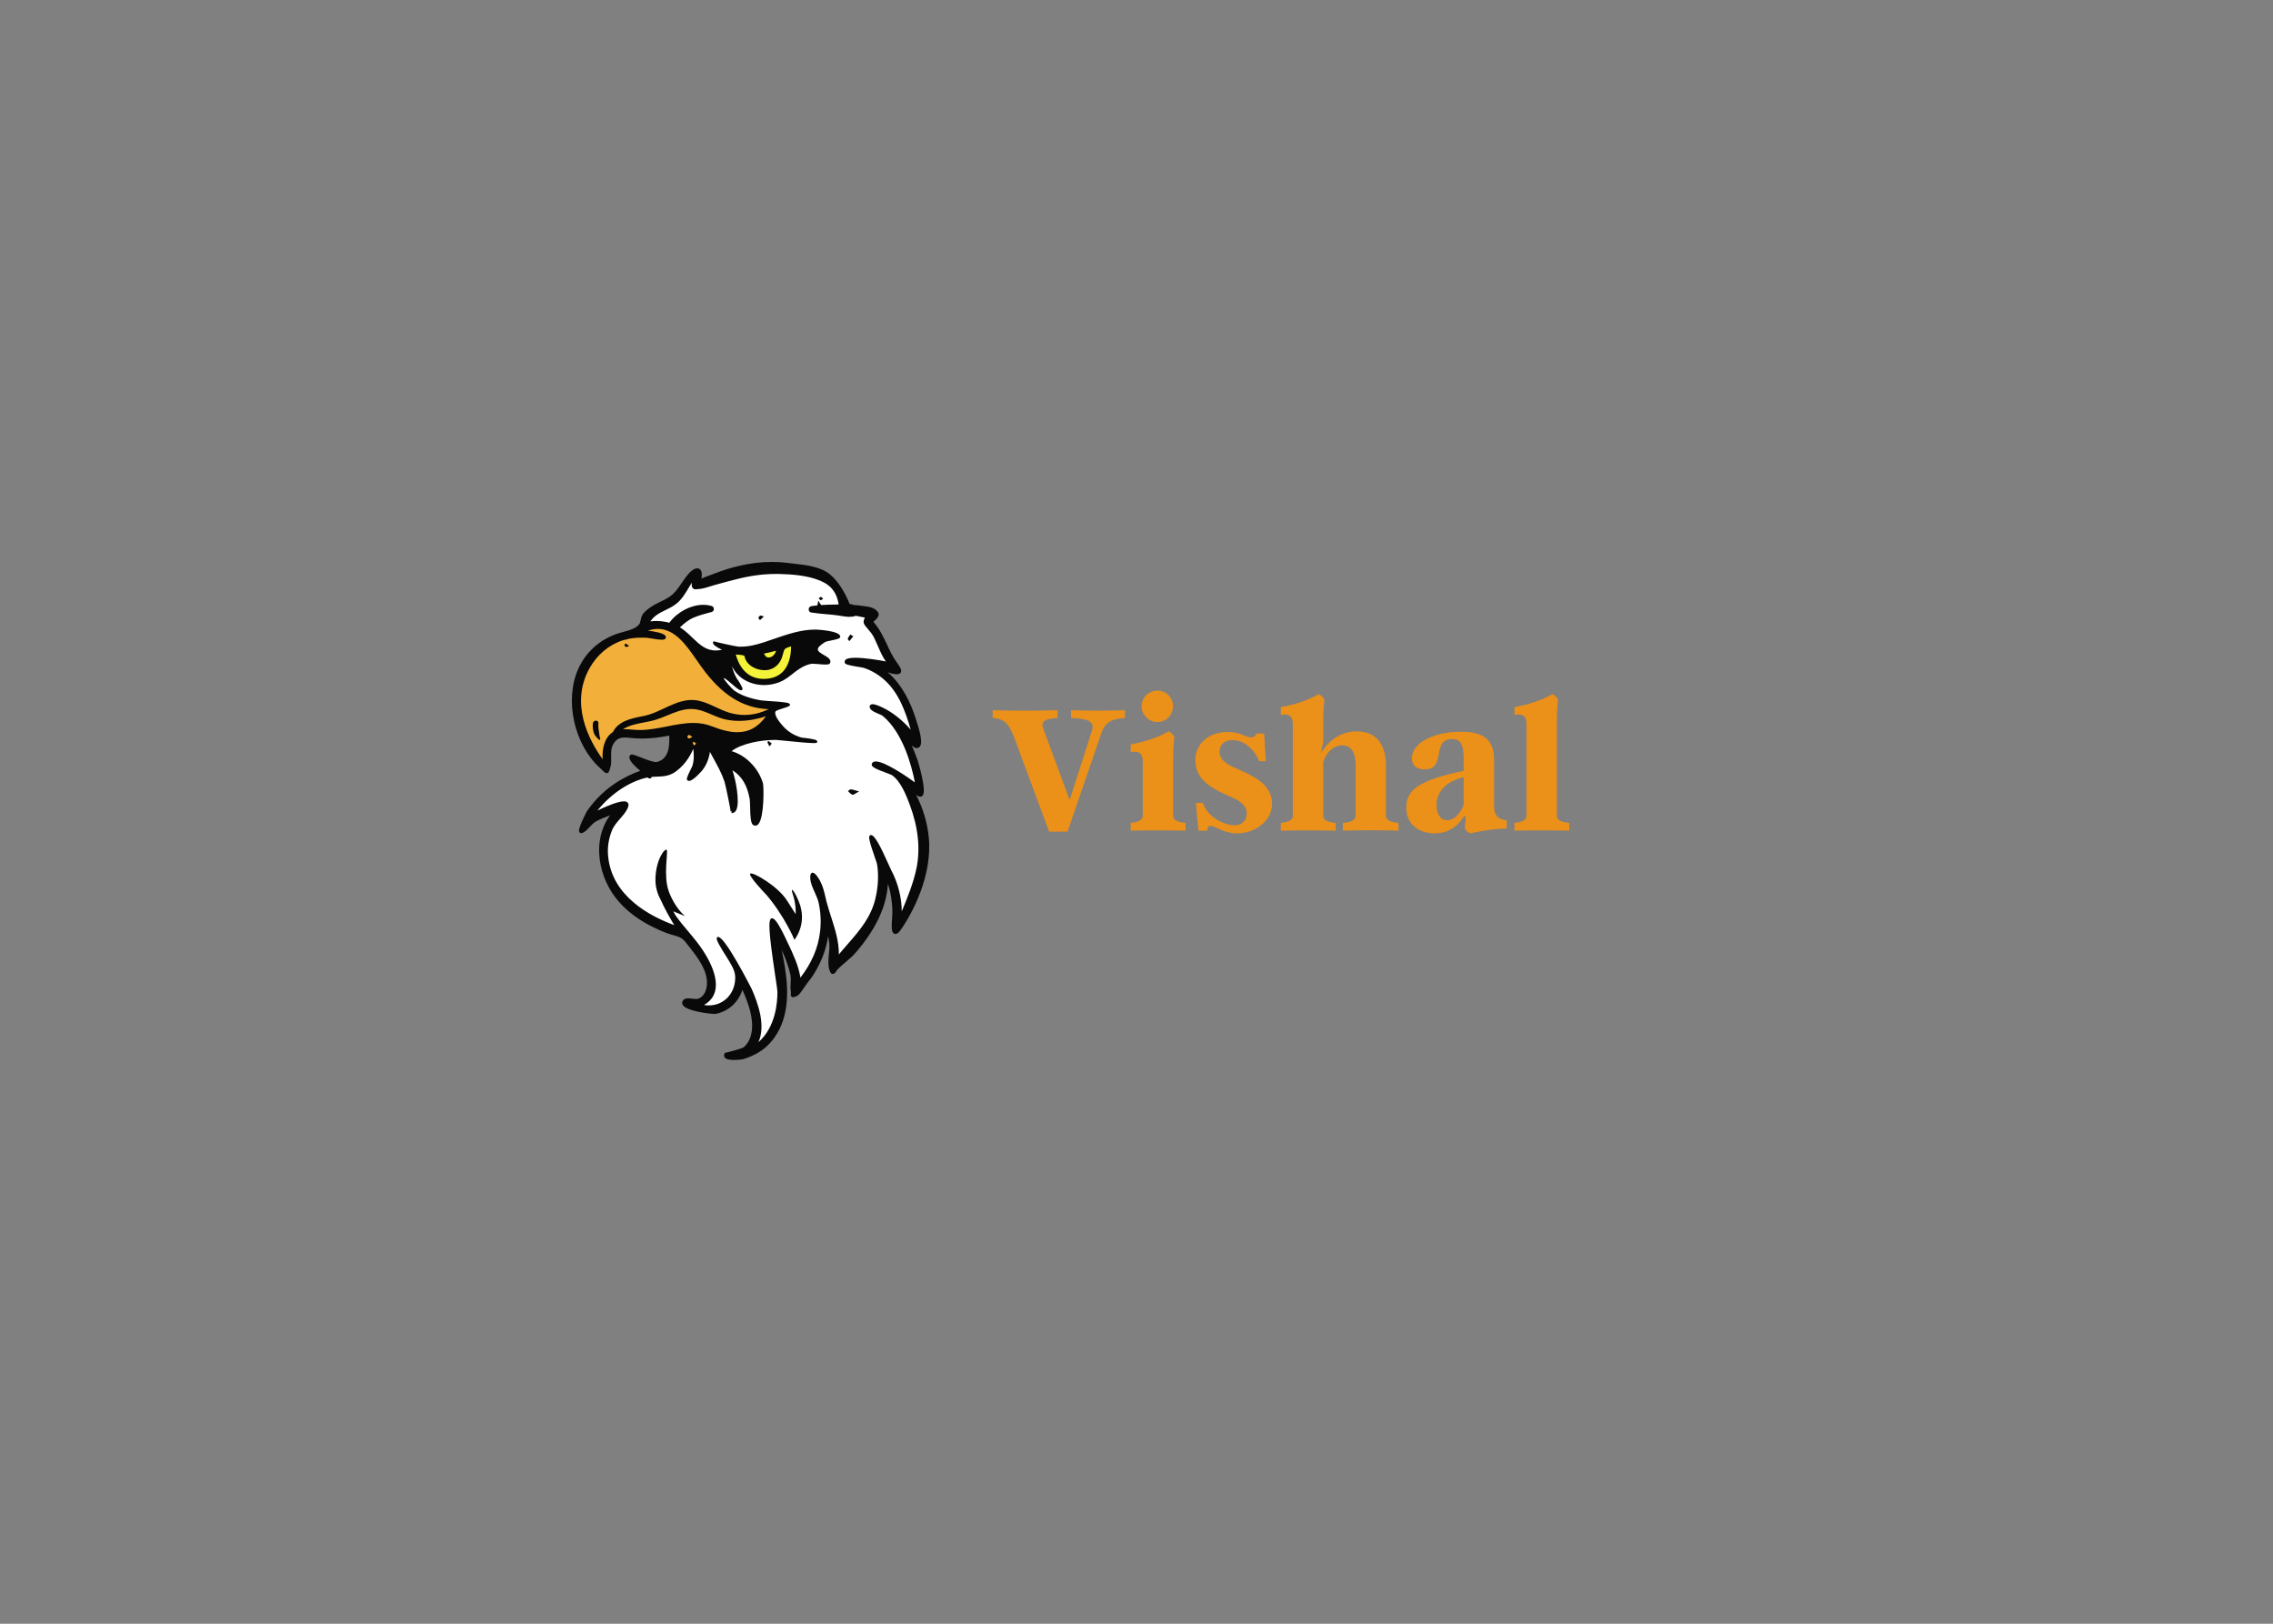 <svg xmlns="http://www.w3.org/2000/svg" xmlns:xlink="http://www.w3.org/1999/xlink" width="406" zoomAndPan="magnify" viewBox="0 0 304.5 217.5" height="290" preserveAspectRatio="xMidYMid meet" version="1.0"><rect x="0" y="0" width="304.5" height="217.5" fill="#808080" stroke="none"/><defs><g/><clipPath id="d8c686af13"><path d="M 76 75.273 L 125 75.273 L 125 141.98 L 76 141.98 Z M 76 75.273 " clip-rule="nonzero"/></clipPath></defs><g clip-path="url(#d8c686af13)"><path fill="#090909" d="M 124.41 112.016 C 124.195 110.102 123.617 108.203 122.73 106.477 C 122.93 106.621 123.086 106.699 123.246 106.715 C 123.258 106.715 123.273 106.715 123.285 106.715 C 123.43 106.715 123.551 106.648 123.629 106.527 C 124.145 105.809 122.969 101.957 122.953 101.918 C 122.715 101.211 122.438 100.523 122.137 99.855 C 122.387 100.082 122.586 100.191 122.758 100.203 C 122.77 100.203 122.781 100.203 122.797 100.203 C 122.98 100.203 123.141 100.125 123.246 99.977 C 123.641 99.418 123.191 97.812 122.691 96.309 C 122.664 96.242 122.652 96.176 122.637 96.137 C 122.031 94.238 120.891 91.738 118.922 90.051 C 119.121 90.129 119.332 90.184 119.543 90.238 C 119.797 90.289 119.992 90.316 120.141 90.316 C 120.418 90.316 120.602 90.223 120.68 90.062 C 120.84 89.746 120.574 89.332 120.113 88.695 C 119.598 87.992 119.227 87.195 118.832 86.355 C 118.34 85.32 117.84 84.258 117.059 83.355 C 117.047 83.34 117.031 83.312 117.031 83.289 C 117.031 83.262 117.047 83.246 117.059 83.234 C 117.508 82.863 117.719 82.57 117.707 82.289 C 117.707 82.117 117.629 81.973 117.48 81.852 C 117.48 81.852 117.48 81.852 117.48 81.84 C 117.031 81.332 116.254 81.242 115.617 81.176 C 115.512 81.16 115.422 81.148 115.328 81.133 C 115.035 81.094 114.719 81.055 114.402 81.043 C 114.23 80.977 114.047 80.934 113.832 80.91 C 113.055 79.062 112.18 77.758 111.176 76.934 C 109.906 75.898 108.02 75.688 106.324 75.5 C 106.047 75.473 105.77 75.434 105.52 75.406 C 104.82 75.312 104.105 75.273 103.379 75.273 C 101.938 75.273 100.469 75.445 98.922 75.82 C 97.879 76.059 96.797 76.402 95.645 76.855 C 95.473 76.922 95.301 76.988 95.102 77.055 C 94.719 77.188 94.336 77.336 93.965 77.508 C 94.059 76.961 94.031 76.578 93.859 76.352 C 93.754 76.203 93.582 76.125 93.398 76.125 C 92.844 76.125 92.234 76.816 91.812 77.387 C 91.641 77.625 91.48 77.867 91.324 78.09 C 90.859 78.781 90.41 79.434 89.711 79.926 C 89.34 80.176 88.918 80.391 88.52 80.578 C 88.109 80.777 87.676 80.988 87.277 81.254 L 87.25 81.266 C 86.855 81.547 86.367 81.879 86.074 82.332 C 85.941 82.543 85.875 82.82 85.812 83.102 C 85.77 83.273 85.719 83.5 85.664 83.566 C 85.242 84.176 84.332 84.418 83.523 84.641 C 83.324 84.695 83.129 84.75 82.941 84.801 C 80.43 85.586 78.473 87.301 77.445 89.652 C 75.594 93.836 76.93 99.789 80.406 102.898 C 80.562 103.035 80.684 103.152 80.773 103.246 C 81 103.457 81.105 103.566 81.262 103.566 C 81.5 103.566 81.582 103.352 81.648 103.168 C 81.66 103.125 81.688 103.074 81.699 103.008 C 81.898 102.488 81.887 101.945 81.871 101.426 C 81.859 100.801 81.844 100.148 82.215 99.578 C 82.625 98.926 83.113 98.793 83.711 98.793 C 83.973 98.793 84.238 98.82 84.527 98.848 C 84.715 98.859 84.938 98.887 85.148 98.902 C 85.441 98.914 85.746 98.926 86.035 98.926 C 87.199 98.926 88.375 98.793 89.656 98.527 C 89.723 100.07 89.551 101.664 88.02 102.062 C 88.004 102.062 87.965 102.078 87.898 102.078 C 87.422 102.078 86.445 101.691 85.73 101.41 C 85.125 101.172 84.832 101.066 84.66 101.066 C 84.543 101.066 84.461 101.121 84.422 101.16 C 84.332 101.254 84.289 101.398 84.316 101.531 C 84.383 102.035 85.242 102.809 85.77 103.246 C 83.762 103.965 82.004 105.027 80.535 106.422 C 79.797 107.125 79.137 107.91 78.594 108.719 C 78.582 108.734 78.582 108.746 78.582 108.746 L 78.566 108.773 C 77.391 111.086 77.535 111.324 77.617 111.457 C 77.668 111.551 77.773 111.605 77.879 111.605 C 77.934 111.605 77.984 111.59 78.023 111.578 C 78.395 111.418 78.688 111.098 79.004 110.766 C 79.27 110.488 79.531 110.195 79.809 110.051 C 80.43 109.703 81.117 109.438 81.738 109.199 C 80.43 110.953 80.207 112.934 80.273 114.316 C 80.363 116.402 81.156 118.539 82.441 120.215 C 83.602 121.73 85.176 122.992 87.078 123.977 C 87.926 124.414 89.023 124.945 90.105 125.238 C 91.281 125.555 91.441 125.664 92.25 126.711 L 92.379 126.887 C 93.465 128.266 94.801 129.996 94.707 131.816 C 94.68 132.281 94.523 133.398 93.559 133.77 C 93.492 133.797 93.398 133.809 93.277 133.809 C 93.121 133.809 92.934 133.797 92.762 133.77 C 92.578 133.754 92.379 133.73 92.207 133.73 C 91.996 133.73 91.707 133.754 91.52 133.98 C 91.375 134.168 91.348 134.367 91.441 134.566 C 91.863 135.457 95.195 135.816 95.711 135.816 C 95.789 135.816 95.855 135.816 95.91 135.801 C 97.602 135.469 98.949 134.219 99.453 132.586 C 100.258 134.379 100.984 136.414 100.695 138.234 C 100.551 139.109 100.18 139.816 99.609 140.293 C 99.414 140.453 97.457 140.973 97.285 140.996 L 97.164 141.012 L 97.164 141.051 L 97.113 141.023 L 97.059 141.145 C 96.953 141.371 97.02 141.543 97.074 141.621 C 97.23 141.875 97.629 141.98 98.316 141.98 C 98.832 141.98 99.332 141.914 99.426 141.902 C 100.152 141.742 101.105 141.289 101.711 140.918 C 102.98 140.148 104.039 138.844 104.688 137.262 C 105.969 134.074 105.375 130.395 104.715 127.246 C 105.293 128.492 105.68 129.598 105.891 130.605 C 105.957 130.938 105.941 131.309 105.918 131.656 C 105.891 131.988 105.875 132.332 105.93 132.664 C 105.969 132.891 105.957 133.039 105.941 133.145 C 105.93 133.25 105.93 133.383 106.023 133.488 C 106.074 133.555 106.152 133.582 106.246 133.582 C 106.34 133.582 106.43 133.543 106.629 133.465 L 106.789 133.398 C 107.012 133.305 107.289 132.918 107.848 132.109 C 108.004 131.883 108.137 131.684 108.203 131.602 C 108.758 130.953 109.273 130.141 109.734 129.199 C 110.344 127.988 110.742 126.711 110.938 125.398 C 111.02 125.758 111.059 126.09 111.098 126.406 C 111.137 126.805 111.098 127.285 111.043 127.789 C 110.98 128.48 110.914 129.184 111.07 129.77 C 111.176 130.141 111.281 130.461 111.574 130.461 C 111.773 130.461 111.891 130.301 112.035 130.086 C 112.129 129.953 112.234 129.809 112.395 129.664 C 112.672 129.383 112.988 129.133 113.277 128.879 C 113.727 128.508 114.191 128.109 114.613 127.629 C 117.352 124.453 118.766 121.426 118.949 118.395 C 119.348 119.629 119.543 120.934 119.543 122.195 C 119.543 122.422 119.531 122.699 119.504 123.004 C 119.438 124.055 119.41 124.707 119.664 124.973 C 119.742 125.051 119.848 125.105 119.953 125.105 C 120.191 125.105 120.441 124.945 120.945 124.148 C 122.215 122.234 124.977 117.227 124.41 112.016 Z M 124.41 112.016 " fill-opacity="1" fill-rule="nonzero"/></g><path fill="#ffffff" d="M 121.871 107.777 C 121.461 106.688 120.707 104.656 119.465 103.816 C 119.398 103.777 119.094 103.656 118.805 103.551 C 117.324 103.008 116.688 102.715 116.781 102.355 C 116.82 102.184 116.953 101.996 117.336 101.996 C 118.539 101.996 121.594 104.082 122.559 104.801 C 122.148 102.633 120.973 98.129 118.223 95.871 C 118.145 95.805 117.945 95.727 117.719 95.633 C 117.125 95.379 116.387 95.059 116.516 94.57 C 116.543 94.477 116.621 94.328 116.902 94.328 C 117.258 94.328 117.824 94.582 118.25 94.781 L 118.273 94.793 C 119.559 95.406 120.945 96.508 122.004 97.746 C 121.301 95.301 120.418 92.84 118.539 91.129 C 117.734 90.395 116.809 89.84 115.777 89.48 C 115.684 89.441 115.355 89.387 115.023 89.332 C 113.715 89.121 113.238 89 113.172 88.789 C 113.121 88.629 113.172 88.508 113.211 88.441 C 113.371 88.219 113.809 88.109 114.586 88.109 C 115.895 88.109 117.84 88.43 118.672 88.602 C 118.25 88.02 117.918 87.262 117.602 86.531 C 117.309 85.852 117.031 85.215 116.715 84.801 C 116.531 84.562 116.359 84.363 116.215 84.191 C 115.75 83.66 115.5 83.379 115.871 82.73 C 115.766 82.703 115.645 82.688 115.539 82.664 C 115.406 82.637 115.273 82.609 115.141 82.582 L 115.102 82.57 C 114.945 82.543 114.785 82.516 114.629 82.488 C 114.402 82.582 114.125 82.621 113.809 82.621 C 113.398 82.621 112.961 82.555 112.578 82.488 C 112.418 82.465 112.273 82.438 112.141 82.422 C 111.641 82.355 111.125 82.305 110.621 82.266 C 109.973 82.211 109.312 82.145 108.652 82.039 C 108.469 82.012 108.336 81.84 108.336 81.625 C 108.336 81.414 108.469 81.242 108.652 81.199 C 108.941 81.148 109.219 81.109 109.5 81.082 C 109.523 80.91 109.562 80.695 109.617 80.457 C 109.777 80.723 109.906 80.91 110 81.043 C 110.637 81 111.27 80.988 111.93 80.977 L 112.023 80.977 C 112.129 80.977 112.234 80.977 112.352 80.961 C 112.262 80.418 112.117 79.82 111.719 79.223 C 111.297 78.57 110.715 78.133 109.777 77.746 C 108.125 77.066 106.023 76.922 104.371 76.883 C 104.211 76.883 104.051 76.883 103.895 76.883 C 102.203 76.883 100.469 77.121 98.555 77.613 C 97.668 77.84 96.73 78.078 95.805 78.344 C 95.605 78.398 95.395 78.465 95.184 78.531 C 94.613 78.715 94.02 78.902 93.449 78.914 C 93.359 78.93 93.266 78.941 93.199 78.941 C 93.016 78.941 92.871 78.875 92.777 78.758 C 92.672 78.609 92.633 78.383 92.684 78.039 C 92.551 78.238 92.434 78.449 92.301 78.664 C 91.824 79.461 91.336 80.297 90.609 80.867 C 90.133 81.242 89.633 81.492 89.129 81.73 C 88.363 82.105 87.637 82.465 87.133 83.234 C 87.41 83.195 87.676 83.18 87.953 83.18 C 88.336 83.18 88.73 83.219 89.102 83.289 C 89.289 83.312 89.473 83.367 89.672 83.422 C 89.684 83.395 89.695 83.379 89.711 83.355 C 90.77 81.957 92.566 81.016 94.191 81.016 C 94.586 81.016 94.984 81.066 95.34 81.176 C 95.512 81.227 95.633 81.387 95.633 81.586 C 95.633 81.773 95.512 81.918 95.34 81.973 L 95.09 82.039 C 94.324 82.238 93.609 82.438 92.895 82.742 C 92.168 83.062 91.625 83.539 91.086 84.031 C 91.746 84.441 92.273 84.949 92.777 85.441 C 93.73 86.344 94.547 87.129 95.883 87.129 C 96.148 87.129 96.426 87.102 96.73 87.035 C 96.176 86.781 95.617 86.465 95.527 86.184 C 95.5 86.105 95.5 86.039 95.539 85.973 C 95.566 85.93 95.605 85.906 95.66 85.906 C 95.672 85.906 95.684 85.906 95.684 85.906 C 95.699 85.906 95.723 85.918 95.738 85.93 C 96.016 86.039 98.645 86.609 98.949 86.621 C 99.043 86.621 99.121 86.621 99.199 86.621 C 100.273 86.621 101.223 86.398 102.32 86.039 C 102.77 85.891 103.219 85.746 103.695 85.574 C 105.48 84.961 107.316 84.336 109.113 84.336 C 109.195 84.336 109.285 84.336 109.367 84.336 C 109.391 84.336 112.484 84.469 112.566 85.254 C 112.59 85.531 112.156 85.625 111.375 85.785 C 111.059 85.852 110.688 85.918 110.57 85.984 C 109.906 86.383 109.562 86.715 109.562 86.98 C 109.562 87.273 109.988 87.512 110.383 87.75 C 110.871 88.031 111.43 88.352 111.191 88.84 C 111.137 88.961 110.965 89.016 110.594 89.016 C 110.293 89.016 109.895 88.988 109.551 88.949 C 109.273 88.922 109.008 88.906 108.852 88.906 C 108.797 88.906 108.758 88.906 108.746 88.906 C 108.191 89 107.676 89.215 107.078 89.598 C 106.734 89.824 106.43 90.062 106.141 90.289 C 105.613 90.703 105.121 91.102 104.438 91.367 C 103.801 91.617 103.086 91.766 102.375 91.766 C 100.695 91.766 98.871 90.98 98.078 89.266 C 98.172 89.773 98.367 90.262 98.684 90.848 L 98.672 90.848 C 98.922 91.113 99.414 92.031 99.426 92.082 C 99.453 92.164 99.52 92.309 99.426 92.402 C 99.398 92.43 99.348 92.469 99.266 92.469 C 99.043 92.469 98.672 92.164 98.09 91.66 C 97.695 91.312 97.152 90.848 96.953 90.82 C 96.98 91.102 98.023 92.215 98.289 92.441 C 99.148 93.094 100.379 93.547 102.016 93.824 C 102.109 93.836 102.453 93.863 102.863 93.891 C 105.387 94.051 105.797 94.145 105.824 94.371 C 105.852 94.57 105.613 94.66 104.91 94.875 C 104.566 94.98 103.984 95.168 103.906 95.285 C 103.789 95.473 103.75 95.977 104.887 97.254 C 105.531 97.984 106.352 98.504 107.316 98.781 C 107.398 98.809 107.633 98.836 107.898 98.859 C 109.035 99.008 109.445 99.086 109.484 99.324 C 109.5 99.367 109.484 99.418 109.457 99.445 C 109.406 99.5 109.328 99.539 109.008 99.539 C 108.23 99.539 106.367 99.34 105.121 99.219 C 104.555 99.168 104.094 99.113 104 99.113 C 103.945 99.113 103.879 99.113 103.812 99.113 C 101.926 99.113 99.348 99.59 98 100.613 C 99.941 101.188 101.621 102.898 102.215 104.945 C 102.32 105.32 102.398 109.32 101.633 110.34 C 101.5 110.516 101.355 110.594 101.184 110.594 C 101.105 110.594 101.012 110.566 100.918 110.527 C 100.562 110.34 100.508 109.344 100.484 107.965 C 100.469 107.539 100.469 107.18 100.43 107.02 C 100.102 105.188 99.387 103.977 98.117 103.18 C 98.539 104.348 99.16 107.445 98.633 108.508 C 98.555 108.668 98.449 108.773 98.355 108.828 C 98.344 108.84 98.316 108.852 98.301 108.852 C 98.301 108.852 98.289 108.852 98.289 108.852 C 98.262 108.867 98.25 108.867 98.223 108.879 C 98.156 108.906 98.09 108.906 98.039 108.906 C 98.023 108.906 98 108.906 97.984 108.906 L 98 108.773 L 98 108.707 C 98 108.695 98 108.668 98 108.641 C 97.918 108.641 97.879 108.707 97.879 108.746 C 97.891 108.496 97.219 105.211 97.059 104.707 C 96.691 103.605 96.148 102.621 95.578 101.586 C 95.422 101.293 95.262 101 95.102 100.707 C 94.984 101.625 94.629 102.488 94.086 103.18 C 94.074 103.191 92.895 104.602 92.301 104.602 C 92.223 104.602 92.156 104.574 92.102 104.535 C 91.906 104.387 92.051 104.031 92.551 103.02 C 92.656 102.82 92.75 102.633 92.762 102.566 C 93 101.77 92.961 100.973 92.871 100.309 C 92.328 101.613 91.43 102.754 90.383 103.445 C 89.578 103.977 88.773 104.004 88.004 104.031 C 87.766 104.043 87.527 104.043 87.293 104.07 C 87.277 104.164 87.184 104.281 87.133 104.281 C 87.012 104.297 86.867 104.23 86.777 104.203 C 86.789 104.176 86.801 104.164 86.816 104.137 C 86.777 104.137 86.75 104.148 86.711 104.148 C 84.344 104.656 81.832 106.328 80.035 108.574 C 80.973 108.109 82.719 107.34 83.578 107.34 C 83.867 107.34 84.051 107.418 84.145 107.59 C 84.266 107.805 84.184 108.137 83.906 108.586 C 83.656 109 83.352 109.344 83.062 109.676 C 82.637 110.168 82.23 110.621 81.965 111.273 C 81.543 112.336 81.355 113.492 81.461 114.605 C 81.91 120.016 87.055 122.727 90.332 123.922 C 89.922 123.258 89.035 121.742 88.492 120.492 C 88.109 119.789 87.766 118.832 87.809 117.637 C 87.898 114.965 89.156 113.516 89.328 113.863 C 89.5 114.207 88.852 117.344 89.578 119.352 C 90.398 121.648 91.773 122.715 91.773 122.715 L 90.199 122.074 C 90.332 122.34 90.449 122.539 90.488 122.605 C 91.02 123.363 91.625 124.082 92.207 124.773 C 92.605 125.25 93.027 125.742 93.41 126.246 C 94.125 127.164 96.398 130.34 95.805 132.746 C 95.605 133.543 95.102 134.168 94.309 134.617 C 94.535 134.66 94.746 134.672 94.973 134.672 C 96.754 134.672 98.184 133.398 98.449 131.574 C 98.621 130.367 98.289 129.781 97.668 128.719 C 97.641 128.664 97.562 128.559 97.469 128.398 C 96.348 126.645 95.949 125.891 96.016 125.648 C 96.027 125.598 96.055 125.555 96.094 125.531 C 96.133 125.504 96.176 125.504 96.215 125.504 C 97.164 125.504 100.641 132.359 100.68 132.426 C 101.582 134.473 102.598 137.355 101.605 139.602 C 103.922 137.555 104.156 134.246 104.145 132.863 C 104.145 132.613 104 131.695 103.828 130.527 C 102.98 124.852 102.875 123.098 103.379 123.004 C 103.391 123.004 103.406 123.004 103.43 123.004 C 103.723 123.004 104.199 123.402 105.547 126.328 C 105.574 126.395 105.598 126.445 105.625 126.488 C 106.234 127.777 106.988 129.371 107.227 130.953 C 108.746 128.984 109.605 126.977 109.855 124.812 C 110.016 123.523 109.949 122.223 109.672 120.934 C 109.578 120.508 109.367 120.016 109.156 119.551 C 108.863 118.914 108.574 118.25 108.547 117.648 C 108.535 117.293 108.574 117.078 108.68 116.973 C 108.73 116.918 108.797 116.895 108.863 116.895 C 109.246 116.895 109.723 117.758 109.867 118.008 C 110.25 118.727 110.422 119.484 110.594 120.227 C 110.66 120.52 110.727 120.824 110.82 121.117 C 110.98 121.715 111.176 122.301 111.363 122.887 C 111.863 124.469 112.395 126.09 112.379 127.844 C 112.777 127.352 113.199 126.887 113.598 126.422 C 115.168 124.613 116.664 122.898 117.27 120.375 C 117.652 118.793 117.734 117.039 117.48 115.695 C 117.469 115.617 117.352 115.285 117.219 114.914 C 116.449 112.68 116.305 112.043 116.543 111.895 C 116.582 111.871 116.637 111.855 116.676 111.855 C 117.18 111.855 117.957 113.371 119.055 115.828 C 119.199 116.148 119.32 116.402 119.359 116.492 C 120.285 118.223 120.801 120.215 120.801 122.074 C 121.578 120.227 122.348 118.316 122.77 116.336 C 123.312 113.742 123.02 110.832 121.871 107.777 Z M 113.57 85.559 C 113.621 85.375 113.77 85.215 113.914 84.988 C 114.137 85.133 114.219 85.188 114.309 85.242 C 114.137 85.453 113.953 85.664 113.781 85.879 C 113.703 85.773 113.543 85.641 113.57 85.559 Z M 109.961 79.953 C 110.055 79.953 110.133 80.086 110.277 80.203 C 110.105 80.297 110 80.418 109.922 80.391 C 109.828 80.363 109.777 80.23 109.695 80.137 C 109.789 80.07 109.867 79.953 109.961 79.953 Z M 101.816 83.062 C 101.738 82.969 101.594 82.863 101.605 82.77 C 101.621 82.648 101.738 82.504 101.844 82.465 C 101.949 82.422 102.098 82.516 102.332 82.582 C 102.004 82.887 101.91 82.969 101.816 83.062 Z M 102.957 99.258 C 103.086 99.352 103.207 99.457 103.391 99.605 C 103.246 99.777 103.152 99.883 103.074 99.977 C 102.98 99.789 102.875 99.617 102.809 99.434 C 102.785 99.406 102.941 99.258 102.957 99.258 Z M 106.43 125.891 C 106.43 125.891 105.098 122.699 102.676 119.871 C 102.676 119.871 100.102 117.211 100.523 117.012 C 100.945 116.812 104.211 118.727 105.402 120.586 C 106.59 122.445 106.59 122.445 106.59 122.445 C 106.59 122.445 106.668 121.172 106.234 119.883 C 105.797 118.605 106.406 119.27 107.012 120.758 C 107.633 122.246 107.676 124.148 106.43 125.891 Z M 114.203 106.449 C 113.98 106.41 113.793 106.145 113.598 105.969 C 113.715 105.891 113.848 105.73 113.965 105.73 C 114.258 105.758 114.535 105.863 115.09 106.012 C 114.613 106.262 114.375 106.488 114.203 106.449 Z M 114.203 106.449 " fill-opacity="1" fill-rule="nonzero"/><path fill="#f4f239" d="M 102.348 87.551 C 102.848 87.445 103.391 87.328 103.961 87.168 C 103.828 87.711 103.379 88.07 102.996 88.07 C 102.719 88.086 102.492 87.898 102.348 87.551 Z M 105.875 86.609 C 105.082 86.875 105.082 86.875 104.871 87.672 L 104.82 87.859 C 104.605 88.656 104.094 89.281 103.406 89.574 C 103.113 89.707 102.77 89.773 102.414 89.773 C 101.277 89.773 99.953 89.105 99.73 87.871 C 99.703 87.793 99.371 87.727 98.766 87.684 C 98.684 87.684 98.621 87.672 98.566 87.672 C 98.922 88.973 99.863 90.941 102.32 90.941 C 102.414 90.941 102.504 90.941 102.613 90.93 C 105.48 90.754 105.969 88.219 105.98 86.598 C 105.93 86.598 105.902 86.598 105.875 86.609 Z M 105.875 86.609 " fill-opacity="1" fill-rule="nonzero"/><path fill="#f2b03b" d="M 86.445 95.859 C 87.316 95.66 88.164 95.258 88.984 94.875 C 90 94.395 91.059 93.906 92.184 93.785 C 92.328 93.77 92.484 93.758 92.633 93.758 C 93.809 93.758 94.867 94.25 95.895 94.727 C 96.477 94.992 97.074 95.273 97.68 95.461 C 98.344 95.66 99.027 95.766 99.715 95.766 C 100.828 95.766 101.938 95.5 102.969 94.992 C 99.531 94.875 96.664 93.082 93.98 89.348 C 93.77 89.055 93.559 88.75 93.332 88.43 C 91.969 86.465 90.438 84.242 88.137 84.242 C 87.699 84.242 87.25 84.324 86.789 84.484 C 87.57 84.562 88.902 84.777 89.156 85.188 C 89.223 85.293 89.223 85.398 89.168 85.508 C 89.09 85.664 88.852 85.691 88.652 85.691 C 88.27 85.691 87.699 85.598 87.238 85.52 C 86.949 85.465 86.684 85.426 86.562 85.426 C 86.367 85.414 86.18 85.414 86.008 85.414 C 85.215 85.414 84.543 85.48 83.922 85.641 C 83.895 85.664 83.867 85.691 83.855 85.719 C 83.84 85.707 83.816 85.691 83.801 85.664 C 83.668 85.707 83.551 85.73 83.418 85.773 C 81.543 86.383 79.969 87.727 78.965 89.531 C 76.359 94.223 78.816 99.035 80.734 101.703 C 80.641 100.391 80.934 98.809 82.109 98.051 C 82.852 96.602 84.477 96.258 85.918 95.965 C 86.074 95.938 86.262 95.898 86.445 95.859 Z M 80.219 99.074 C 79.941 98.77 79.676 98.57 79.547 98.156 C 79.426 97.758 79.375 97.32 79.426 96.895 C 79.465 96.43 80.191 96.391 80.168 96.879 C 80.141 97.238 80.152 97.598 80.234 97.957 C 80.297 98.277 80.297 98.66 80.418 98.969 C 80.457 99.059 80.297 99.152 80.219 99.074 Z M 83.879 86.664 C 83.789 86.637 83.684 86.531 83.656 86.438 C 83.645 86.383 83.762 86.211 83.816 86.223 C 83.906 86.223 84 86.332 84.289 86.531 C 84.078 86.598 83.973 86.676 83.879 86.664 Z M 99.004 96.562 C 100.18 96.562 101.449 96.336 102.613 95.938 C 101.566 97.398 100.352 98.078 98.777 98.078 C 97.812 98.078 96.73 97.824 95.34 97.281 C 94.602 96.988 93.793 96.84 92.883 96.84 C 91.691 96.84 90.465 97.082 89.289 97.32 C 88.109 97.547 86.883 97.785 85.703 97.785 C 85.547 97.785 85.402 97.785 85.254 97.77 C 85.07 97.758 84.887 97.746 84.699 97.73 C 84.383 97.703 84.039 97.68 83.711 97.68 C 83.629 97.68 83.551 97.68 83.473 97.68 C 84.277 97.148 85.281 96.961 86.262 96.773 C 86.801 96.668 87.355 96.562 87.871 96.402 C 88.387 96.242 88.891 96.031 89.379 95.832 C 90.383 95.418 91.414 94.992 92.512 94.969 C 92.539 94.969 92.578 94.969 92.605 94.969 C 93.598 94.969 94.457 95.34 95.367 95.727 C 96.055 96.016 96.77 96.324 97.535 96.441 C 98.012 96.523 98.5 96.562 99.004 96.562 Z M 92.301 98.438 C 92.422 98.449 92.527 98.57 92.75 98.715 C 92.512 98.82 92.395 98.926 92.273 98.926 C 92.207 98.926 92.062 98.754 92.078 98.688 C 92.09 98.594 92.223 98.438 92.301 98.438 Z M 98.395 108.867 C 98.383 108.879 98.355 108.895 98.344 108.895 C 98.344 108.895 98.328 108.895 98.328 108.895 C 98.301 108.906 98.289 108.906 98.262 108.918 C 98.301 108.879 98.328 108.852 98.367 108.852 C 98.367 108.867 98.383 108.867 98.395 108.867 Z M 92.934 99.34 C 93.027 99.418 93.121 99.5 93.266 99.617 C 93.133 99.723 93.066 99.789 92.988 99.855 C 92.922 99.75 92.828 99.645 92.789 99.523 C 92.777 99.484 92.883 99.406 92.934 99.34 Z M 92.934 99.34 " fill-opacity="1" fill-rule="nonzero"/><g fill="#eb9018" fill-opacity="1"><g transform="translate(132.723, 111.268)"><g><path d="M 10.754 -16.133 L 10.754 -15.094 C 12.781 -15.016 14.004 -14.73 13.559 -13.406 L 10.574 -4.105 L 7.016 -13.742 C 6.625 -14.781 7.613 -15.016 8.938 -15.094 L 8.938 -16.133 C 6 -16.055 3.168 -16.055 0.262 -16.133 L 0.262 -15.094 C 1.895 -14.965 2.469 -14.289 3.195 -12.34 L 7.82 0.129 L 10.289 0.129 L 14.809 -13.016 C 15.301 -14.445 16.055 -14.965 17.977 -15.094 L 17.977 -16.133 C 15.586 -16.055 13.145 -16.055 10.754 -16.133 Z M 10.754 -16.133 "/></g></g></g><g fill="#eb9018" fill-opacity="1"><g transform="translate(150.958, 111.268)"><g><path d="M 4.105 -14.547 C 5.273 -14.547 6.184 -15.508 6.184 -16.68 C 6.184 -17.848 5.273 -18.758 4.105 -18.758 C 2.934 -18.758 1.973 -17.848 1.973 -16.68 C 1.973 -15.508 2.934 -14.547 4.105 -14.547 Z M 6.207 -2 L 6.207 -8.625 C 6.207 -10.312 6.207 -11.301 6.363 -12.547 C 6.207 -12.887 5.949 -13.145 5.586 -13.301 C 4.078 -12.418 2.234 -11.871 0.52 -11.559 L 0.52 -10.52 C 1.586 -10.703 2.129 -10.418 2.129 -9.273 L 2.129 -2 C 2.129 -1.352 1.43 -1.145 0.52 -1.039 L 0.52 0 C 2.961 -0.051 5.43 -0.051 7.871 0 L 7.871 -1.039 C 6.883 -1.145 6.207 -1.352 6.207 -2 Z M 6.207 -2 "/></g></g></g><g fill="#eb9018" fill-opacity="1"><g transform="translate(159.348, 111.268)"><g><path d="M 11.066 -3.637 C 11.066 -6.496 7.793 -7.637 6.262 -8.34 C 5.016 -8.883 4.027 -9.48 4.027 -10.574 C 4.027 -11.48 4.648 -12.133 5.766 -12.133 C 6.832 -12.133 8.363 -11.508 9.352 -9.301 L 10.234 -9.301 L 10 -13.016 L 8.938 -13.016 C 8.883 -12.73 8.676 -12.496 8.262 -12.496 C 7.586 -12.496 6.805 -13.223 5.145 -13.223 C 2.676 -13.223 0.781 -11.742 0.781 -9.402 C 0.781 -6.547 3.609 -5.402 5.273 -4.648 C 6.625 -4.051 7.664 -3.508 7.664 -2.285 C 7.664 -1.324 7.016 -0.727 6 -0.727 C 4.648 -0.727 2.414 -1.82 1.793 -3.715 L 0.855 -3.715 L 1.195 0 L 2.391 0 C 2.391 -0.414 2.57 -0.648 2.832 -0.648 C 3.402 -0.648 4.57 0.363 6.391 0.363 C 8.625 0.363 11.066 -1.168 11.066 -3.637 Z M 11.066 -3.637 "/></g></g></g><g fill="#eb9018" fill-opacity="1"><g transform="translate(171.063, 111.268)"><g><path d="M 14.602 -2 L 14.602 -8.676 C 14.602 -12.391 12.547 -13.301 10.703 -13.301 C 7.977 -13.301 6.418 -11.352 5.898 -10.363 L 6.207 -11.977 L 6.207 -13.637 C 6.207 -15.301 6.207 -16.289 6.363 -17.535 C 6.207 -17.871 5.949 -18.133 5.586 -18.289 C 4.078 -17.406 2.234 -16.859 0.52 -16.547 L 0.52 -15.508 C 1.586 -15.691 2.129 -15.406 2.129 -14.289 L 2.129 -2 C 2.129 -1.352 1.43 -1.145 0.52 -1.039 L 0.52 0 C 2.961 -0.051 5.43 -0.051 7.871 0 L 7.871 -1.039 C 6.883 -1.145 6.207 -1.352 6.207 -2 L 6.207 -9.145 C 6.363 -9.898 7.223 -11.43 8.754 -11.43 C 9.871 -11.43 10.547 -10.625 10.547 -8.676 L 10.547 -2 C 10.547 -1.352 9.82 -1.117 8.832 -1.039 L 8.832 0 C 11.352 -0.078 13.82 -0.078 16.289 0 L 16.289 -1.039 C 15.301 -1.145 14.602 -1.352 14.602 -2 Z M 14.602 -2 "/></g></g></g><g fill="#eb9018" fill-opacity="1"><g transform="translate(187.739, 111.268)"><g><path d="M 12.418 -3.195 L 12.418 -9.559 C 12.418 -12.754 10.184 -13.25 7.949 -13.25 C 4.078 -13.25 1.402 -11.637 1.402 -9.691 C 1.402 -8.832 1.922 -8.211 3.117 -8.211 C 6.129 -8.211 3.922 -12.262 6.805 -12.262 C 7.844 -12.262 8.34 -11.691 8.34 -9.613 L 8.34 -8.027 C 2.52 -6.781 0.648 -5.535 0.648 -3.117 C 0.648 -0.676 2.52 0.363 4.469 0.363 C 6.961 0.363 8.078 -1.43 8.363 -1.922 L 8.625 -1.922 L 8.496 -0.363 C 8.598 -0.051 8.832 0.207 9.223 0.363 C 10.547 0.078 12.312 -0.262 14.105 -0.285 L 14.105 -1.375 C 13.094 -1.48 12.418 -1.949 12.418 -3.195 Z M 6.129 -1.402 C 5.223 -1.402 4.703 -2.262 4.703 -3.43 C 4.703 -4.184 4.961 -6.34 8.34 -7.168 L 8.34 -3.453 C 8.055 -2.754 7.352 -1.402 6.129 -1.402 Z M 6.129 -1.402 "/></g></g></g><g fill="#eb9018" fill-opacity="1"><g transform="translate(202.363, 111.268)"><g><path d="M 6.207 -2 L 6.207 -13.637 C 6.207 -15.301 6.207 -16.289 6.363 -17.535 C 6.207 -17.871 5.949 -18.133 5.586 -18.289 C 4.078 -17.406 2.234 -16.859 0.52 -16.547 L 0.52 -15.508 C 1.586 -15.691 2.129 -15.406 2.129 -14.289 L 2.129 -2 C 2.129 -1.352 1.43 -1.145 0.52 -1.039 L 0.52 0 C 2.961 -0.051 5.43 -0.051 7.871 0 L 7.871 -1.039 C 6.883 -1.145 6.207 -1.352 6.207 -2 Z M 6.207 -2 "/></g></g></g></svg>